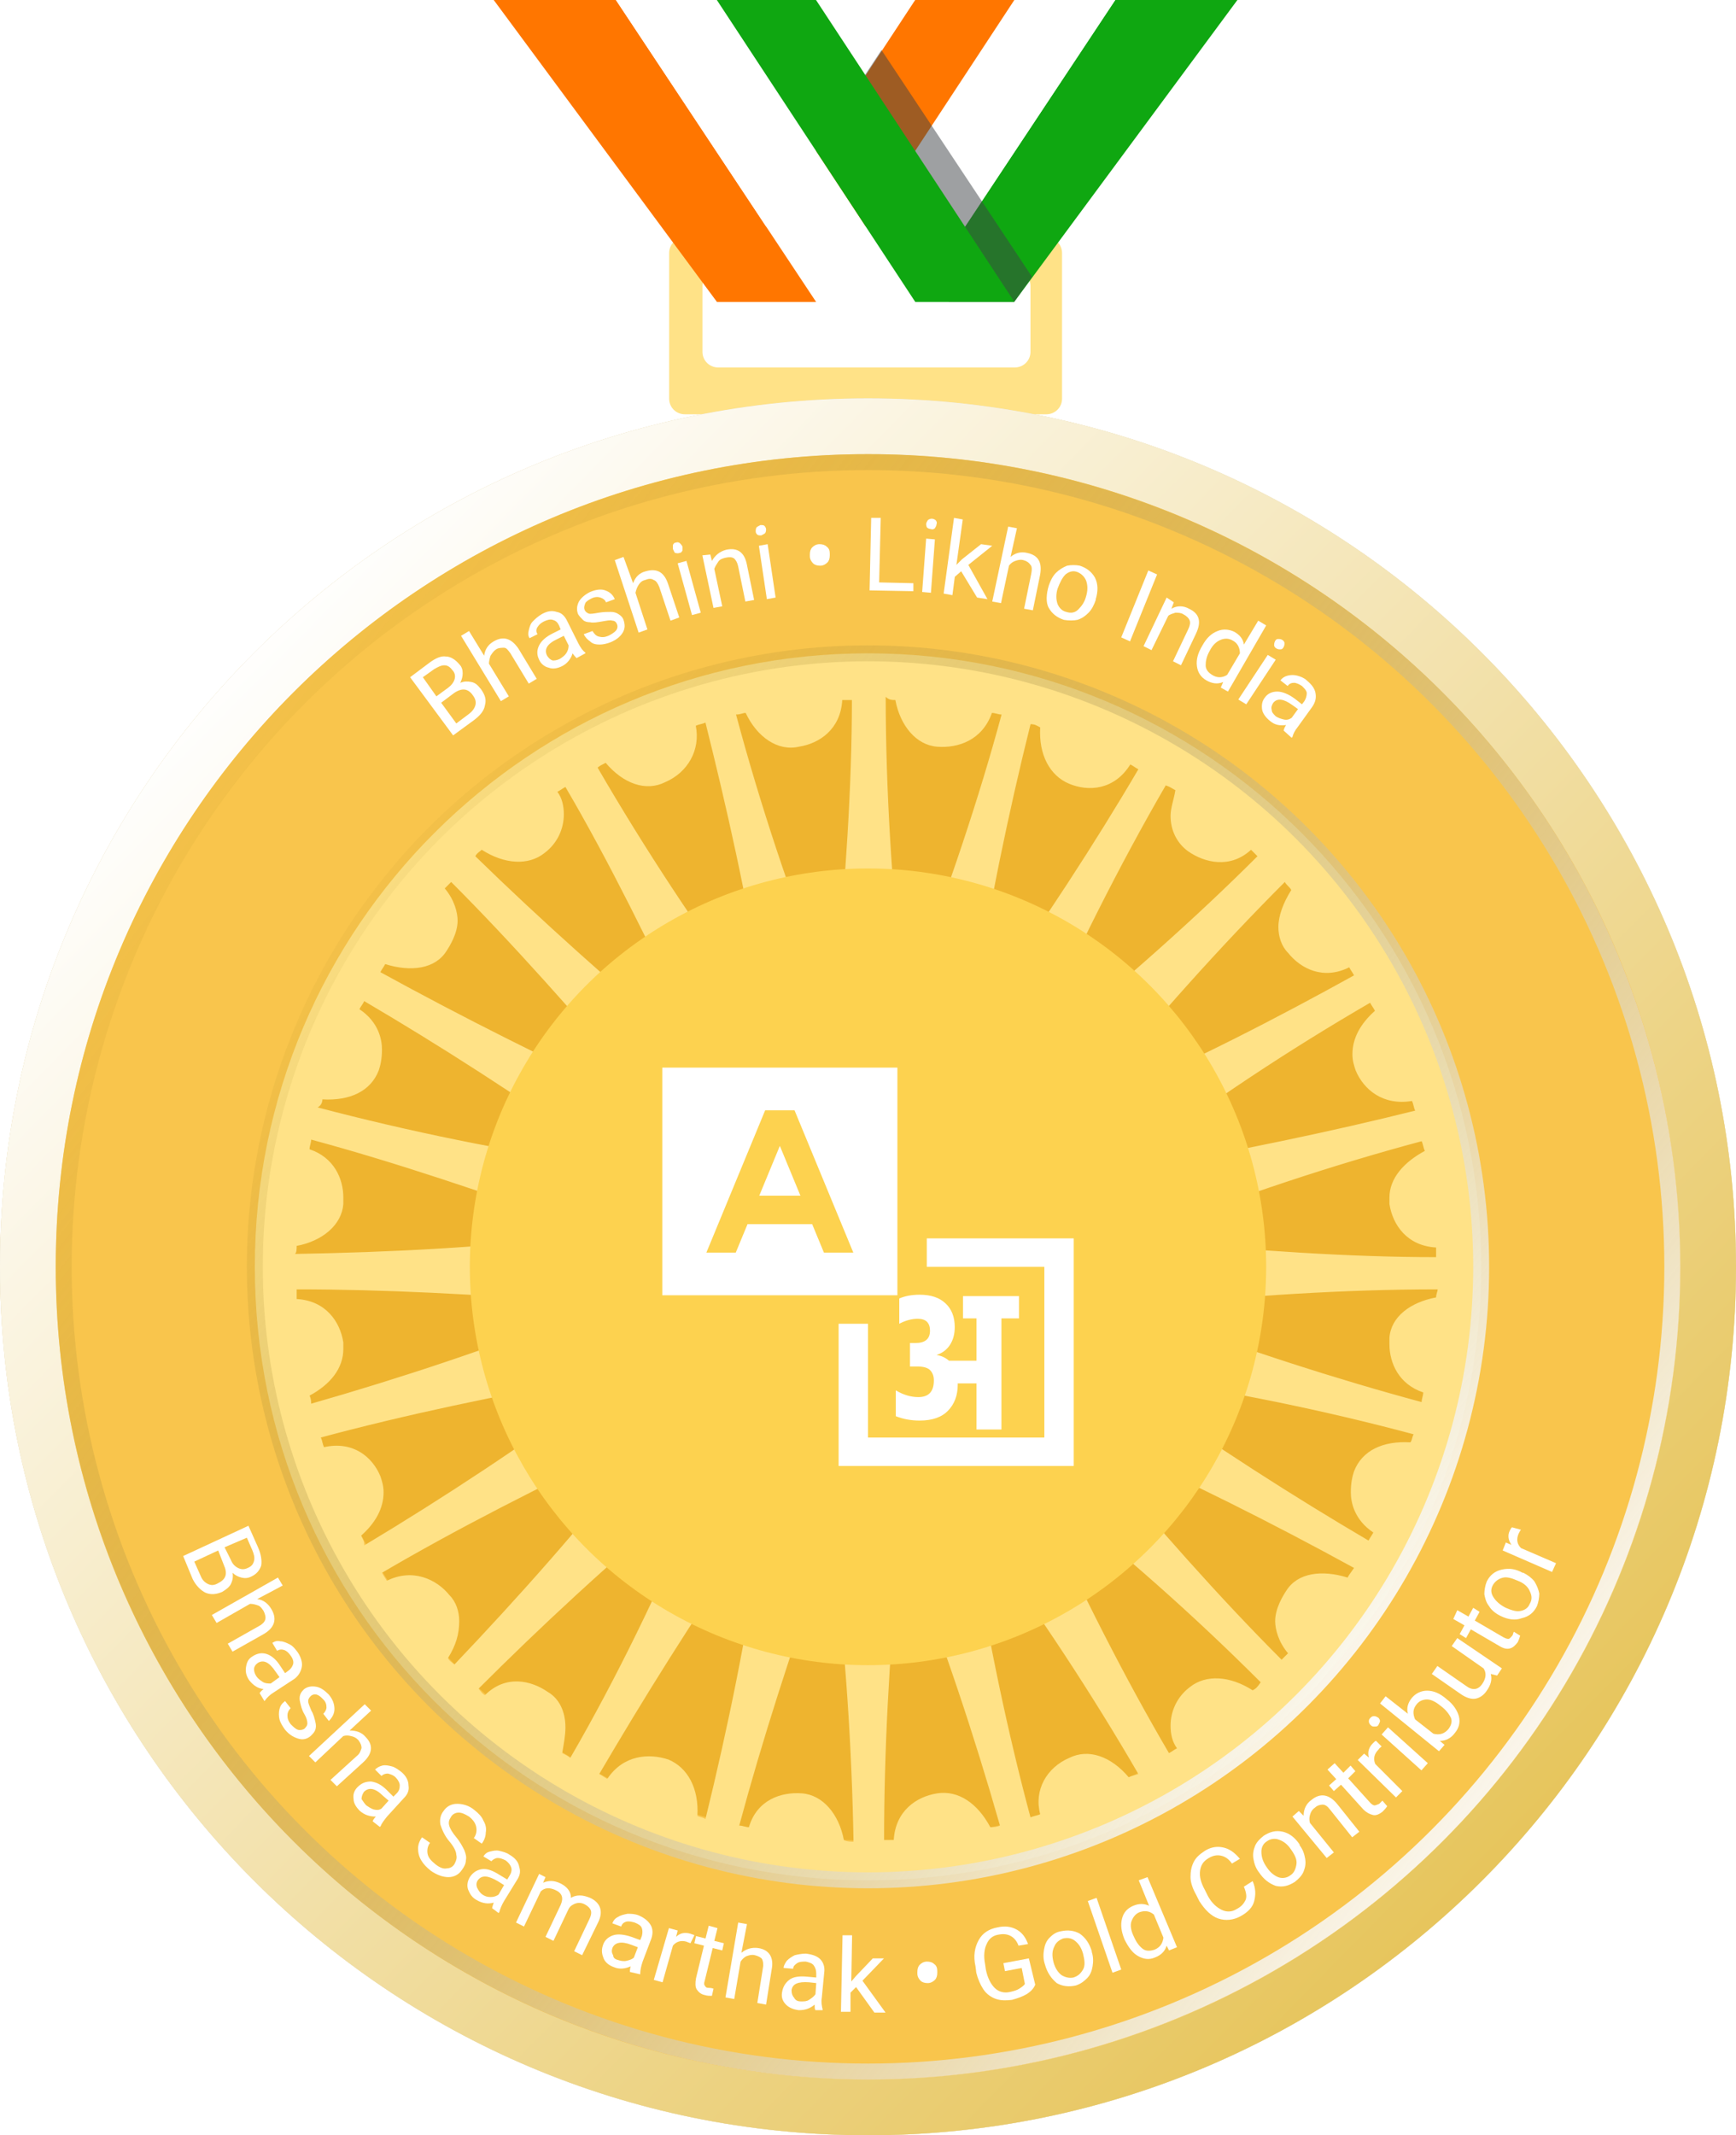 <svg width="218" height="268" viewBox="0 0 218 268" fill="none" xmlns="http://www.w3.org/2000/svg">
<path d="M86.01 29.798C84.908 29.798 84.027 30.669 84.027 31.757V50.041C84.027 51.13 84.908 52 86.01 52H131.385C132.487 52 133.368 51.13 133.368 50.041V31.757C133.368 30.669 132.487 29.798 131.385 29.798H86.01ZM129.403 44.164C129.403 45.253 128.522 46.123 127.42 46.123H90.195C89.094 46.123 88.213 45.253 88.213 44.164V35.893C88.213 34.805 89.094 33.934 90.195 33.934H127.42C128.522 33.934 129.403 34.805 129.403 35.893V44.164Z" fill="#FFE287"/>
<path d="M140.045 0L114.918 37.877H127.37L155.388 0H140.045Z" fill="#0FA711"/>
<path d="M127.377 0L102.473 37.877H114.925L140.052 0H127.377Z" fill="white"/>
<path d="M114.924 0L90.019 37.877H102.472L127.376 0H114.924Z" fill="#FF7600"/>
<path d="M90.018 37.877H102.47L77.343 0H62L90.018 37.877Z" fill="#FF7600"/>
<path d="M102.471 37.877H114.923L90.018 0H77.344L102.471 37.877Z" fill="white"/>
<path opacity="0.5" d="M110.695 6.28L104.469 15.693L119.145 37.882H127.372L129.596 34.744L110.695 6.28Z" fill="#3E4347"/>
<path d="M114.924 37.877H127.376L102.472 0H90.019L114.924 37.877Z" fill="#0FA711"/>
<g filter="url(#filter0_ii)">
<path d="M218 159C218 219.199 169.199 268 109 268C48.801 268 0 219.199 0 159C0 98.801 48.801 50 109 50C169.199 50 218 98.801 218 159Z" fill="#FDD24F" fill-opacity="0.8"/>
</g>
<path d="M214.5 159C214.5 217.266 167.266 264.5 109 264.5C50.734 264.5 3.5 217.266 3.5 159C3.5 100.734 50.734 53.5 109 53.5C167.266 53.5 214.5 100.734 214.5 159Z" stroke="#DFDFDF" stroke-width="7"/>
<path d="M214.5 159C214.5 217.266 167.266 264.5 109 264.5C50.734 264.5 3.5 217.266 3.5 159C3.5 100.734 50.734 53.5 109 53.5C167.266 53.5 214.5 100.734 214.5 159Z" stroke="url(#paint0_linear)" stroke-width="7"/>
<path d="M196 159C196 207.049 157.049 246 109 246C60.951 246 22 207.049 22 159C22 110.951 60.951 72 109 72C157.049 72 196 110.951 196 159Z" fill="#EEB42F"/>
<path fill-rule="evenodd" clip-rule="evenodd" d="M109 87C69.236 87 37 119.235 37 159C37 198.764 69.236 231 109 231C148.764 231 181 198.764 181 159C181 119.235 148.764 87 109 87ZM7 159C7 102.667 52.667 57 109 57C165.333 57 211 102.667 211 159C211 215.333 165.333 261 109 261C52.667 261 7 215.333 7 159Z" fill="#F9C54C"/>
<path d="M109 82C66.559 82 32 116.357 32 159C32 201.643 66.357 236 109 236C151.643 236 186 201.643 186 159C186 116.357 151.441 82 109 82ZM93.64 89.478C93.843 89.478 93.843 89.478 93.64 89.478C95.055 92.509 97.682 94.328 100.31 93.722C102.937 93.318 105.564 91.499 105.766 87.861C106.171 87.861 106.575 87.861 106.979 87.861C106.979 98.774 106.171 110.496 104.958 123.228C104.756 124.441 104.756 125.654 104.756 126.866C104.352 125.856 103.948 124.643 103.543 123.228C99.299 112.517 95.459 100.997 92.428 89.68C93.034 89.68 93.236 89.478 93.64 89.478ZM76.058 95.743C78.281 98.37 81.11 99.381 83.535 98.168C86.365 96.955 87.982 94.126 87.375 91.094C87.779 90.892 88.184 90.892 88.588 90.69C91.215 101.199 93.843 112.719 95.864 125.451C96.066 126.866 96.268 127.877 96.672 129.089C96.066 128.079 95.459 127.068 94.449 125.856C87.577 116.559 80.908 106.454 75.047 96.349C75.249 96.147 75.653 95.945 76.058 95.743ZM60.496 106.656C63.325 108.475 66.357 108.677 68.378 107.06C69.995 105.848 70.803 104.029 70.803 102.21C70.803 101.199 70.601 100.189 69.995 99.381C70.399 99.178 70.601 98.976 71.005 98.774C76.462 108.071 81.716 118.782 87.173 130.302C87.779 131.514 88.386 132.525 88.79 133.535C87.982 132.727 86.971 131.919 85.961 131.11C77.068 123.633 67.974 115.549 59.688 107.465C59.89 107.06 60.294 106.858 60.496 106.656ZM48.37 121.005C48.572 121.005 48.572 121.005 48.37 121.005C51.604 122.016 54.635 121.612 56.05 119.388C56.454 118.782 57.465 117.165 57.465 115.549C57.465 114.538 57.06 112.921 55.848 111.507C56.05 111.304 56.454 110.9 56.656 110.698C64.336 118.378 72.218 127.27 80.504 136.971C81.312 137.982 82.121 138.79 82.929 139.598C81.919 138.992 80.706 138.588 79.493 137.982C68.984 133.131 58.071 127.675 47.764 122.016C47.966 121.612 48.168 121.409 48.37 121.005ZM40.488 137.982C40.488 137.982 40.488 137.78 40.488 137.982C43.924 138.184 46.551 136.971 47.562 134.344C47.764 133.738 47.966 132.929 47.966 131.717C47.966 130.504 47.562 128.281 45.136 126.664C45.339 126.26 45.541 126.058 45.743 125.654C55.039 131.11 65.144 137.577 75.451 144.853C76.462 145.661 77.674 146.268 78.483 146.874C77.472 146.672 76.058 146.47 74.643 146.066C63.325 144.449 51.402 142.024 39.882 138.992C40.286 138.79 40.488 138.386 40.488 137.982ZM37.255 156.373C37.255 156.373 37.255 156.171 37.255 156.373C40.488 155.766 42.913 153.745 43.115 151.118C43.115 150.916 43.115 150.714 43.115 150.31C43.115 147.885 41.903 145.257 38.871 144.247C38.871 143.843 39.074 143.438 39.074 143.034C49.583 145.864 60.9 149.703 72.824 153.948C74.037 154.352 75.249 154.756 76.26 154.958C75.047 154.958 73.835 155.16 72.42 155.16C61.102 156.575 48.774 157.181 37.053 157.383C37.255 157.181 37.255 156.777 37.255 156.373ZM38.871 175.168C38.871 174.966 38.871 174.966 38.871 175.168C41.499 173.753 43.115 171.732 43.115 169.307C43.115 169.105 43.115 168.701 43.115 168.499C42.711 165.871 40.892 163.244 37.255 163.042C37.255 162.638 37.255 162.234 37.255 161.829C48.168 161.829 59.89 162.436 72.622 163.446C74.037 163.648 75.249 163.648 76.26 163.648C75.249 164.053 74.037 164.457 72.622 164.861C61.911 169.105 50.391 172.945 39.074 176.178C39.074 175.976 39.074 175.572 38.871 175.168ZM45.339 192.751C45.339 192.751 45.339 192.549 45.339 192.751C47.157 191.134 48.168 189.315 48.168 187.294C48.168 186.486 47.966 185.879 47.764 185.273C46.753 182.848 44.328 180.827 40.69 181.635C40.488 181.231 40.488 180.827 40.286 180.423C50.795 177.593 62.315 175.168 74.845 172.945C76.26 172.743 77.27 172.339 78.483 172.136C77.472 172.743 76.462 173.349 75.249 174.36C65.953 181.231 55.848 187.9 45.743 193.963C45.743 193.357 45.541 193.155 45.339 192.751ZM56.252 208.11C57.263 206.493 57.667 205.079 57.667 203.462C57.667 202.249 57.263 201.037 56.454 200.228C54.837 198.207 51.806 196.793 48.572 198.409C48.37 198.005 48.168 197.803 47.966 197.399C57.263 191.942 67.974 186.486 79.493 181.029C80.706 180.423 81.716 179.816 82.727 179.412C81.919 180.22 81.11 181.231 80.302 182.241C73.228 191.336 65.144 200.43 57.06 208.919C56.858 208.717 56.454 208.514 56.252 208.11ZM70.601 220.034C70.803 218.822 71.005 217.811 71.005 216.801C71.005 214.78 70.197 213.163 68.782 212.354C66.761 210.94 63.528 210.131 60.9 212.759C60.496 212.556 60.294 212.152 60.092 211.95C67.772 204.27 76.462 196.186 86.163 188.102C87.173 187.294 87.982 186.486 88.79 185.677C88.184 186.688 87.779 187.9 87.173 189.113C82.727 199.622 77.472 210.535 71.612 220.64C71.409 220.438 71.005 220.236 70.601 220.034ZM87.577 227.916C87.779 224.48 86.365 221.853 83.94 220.843C81.514 220.034 78.281 220.236 76.26 223.268C75.856 223.066 75.653 222.864 75.249 222.661C80.706 213.365 86.971 203.26 94.247 192.751C95.055 191.538 95.661 190.528 96.268 189.719C96.066 190.73 95.864 192.144 95.459 193.559C93.843 204.877 91.417 216.801 88.588 228.32C88.386 228.118 87.982 228.118 87.577 227.916ZM105.969 230.948C105.362 227.714 103.341 225.289 100.714 225.087C98.087 224.885 95.055 225.895 94.045 229.331C93.64 229.331 93.236 229.129 92.832 229.129C95.661 218.619 99.299 207.302 103.543 195.378C103.948 194.165 104.352 192.953 104.554 191.942C104.554 193.155 104.756 194.367 104.756 195.782C106.171 207.1 106.979 219.428 107.181 231.15C106.777 231.15 106.373 231.15 105.969 230.948ZM178.927 144.449C176.299 145.864 174.48 147.885 174.48 150.31C174.48 150.512 174.48 150.916 174.48 151.118C174.885 153.745 176.703 156.373 180.341 156.575C180.341 156.979 180.341 157.383 180.341 157.787C169.63 157.787 157.706 156.979 144.974 155.766C143.559 155.564 142.346 155.564 141.336 155.564C142.346 155.16 143.559 154.756 144.974 154.352C155.685 150.108 167.205 146.268 178.522 143.236C178.724 143.64 178.724 144.045 178.927 144.449ZM172.661 126.866C172.661 126.866 172.661 127.068 172.661 126.866C170.843 128.483 169.832 130.302 169.832 132.323C169.832 133.131 170.034 133.738 170.236 134.344C171.247 136.769 173.672 138.79 177.31 138.184C177.512 138.588 177.512 138.992 177.714 139.396C167.205 142.024 155.483 144.449 142.953 146.672C141.538 146.874 140.528 147.076 139.315 147.48C140.325 146.874 141.336 146.268 142.549 145.459C151.845 138.386 161.95 131.717 172.055 125.856C172.257 126.26 172.459 126.462 172.661 126.866ZM162.152 111.709C161.142 113.325 160.535 114.942 160.535 116.357C160.535 117.57 160.94 118.782 161.748 119.591C163.365 121.612 166.194 123.026 169.428 121.409C169.63 121.814 169.832 122.016 170.034 122.42C160.535 127.675 150.026 133.131 138.304 138.184C137.092 138.79 136.081 139.194 135.071 139.801C135.879 138.992 136.688 137.982 137.698 136.971C144.974 128.079 153.058 118.984 161.344 110.698C161.546 111.102 161.95 111.304 162.152 111.709ZM147.601 99.178C147.601 99.178 147.803 99.381 147.601 99.178C147.399 100.391 146.995 101.402 146.995 102.412C146.995 104.231 147.803 105.848 149.218 106.858C151.239 108.273 154.472 109.081 157.1 106.656C157.302 106.858 157.706 107.262 157.908 107.465C150.228 115.144 141.336 123.026 131.433 131.11C130.423 131.919 129.412 132.727 128.806 133.535C129.412 132.525 129.816 131.514 130.423 130.1C135.071 119.591 140.528 108.677 146.388 98.572C146.995 98.774 147.197 98.976 147.601 99.178ZM130.625 91.297C130.827 91.297 130.827 91.297 130.625 91.297C130.423 94.732 131.837 97.36 134.262 98.37C136.688 99.381 139.921 99.178 141.942 95.945C142.346 96.147 142.549 96.349 142.953 96.551C137.496 105.848 131.029 115.751 123.551 126.26C122.743 127.27 122.136 128.281 121.53 129.291C121.732 128.281 122.136 126.866 122.339 125.451C124.157 114.134 126.583 102.21 129.412 90.892C130.018 90.892 130.22 91.094 130.625 91.297ZM112.436 87.861C112.436 87.861 112.638 87.861 112.436 87.861C113.042 91.094 115.063 93.52 117.69 93.722C120.318 93.924 123.349 92.913 124.562 89.478C124.966 89.478 125.37 89.68 125.774 89.68C122.945 100.189 119.105 111.507 114.659 123.228C114.255 124.441 113.85 125.654 113.446 126.664C113.446 125.451 113.244 124.239 113.244 122.824C112.032 111.507 111.223 99.178 111.223 87.457C111.627 87.861 112.032 87.861 112.436 87.861ZM124.36 229.331C122.743 226.299 120.318 224.682 117.69 225.087C115.063 225.491 112.436 227.31 112.234 230.948C111.829 230.948 111.425 230.948 111.021 230.948C111.021 220.034 111.627 208.312 112.84 195.58C113.042 194.367 113.042 193.357 113.042 192.346C113.042 192.144 113.042 192.144 113.042 191.942C113.446 192.953 113.85 194.165 114.255 195.58C118.499 206.291 122.339 217.811 125.572 229.129C125.168 229.331 124.764 229.331 124.36 229.331ZM141.74 223.066C141.74 223.066 141.538 223.066 141.74 223.066C139.517 220.438 136.688 219.428 134.262 220.64C131.433 221.853 129.816 224.682 130.625 227.714C130.22 227.916 129.816 227.916 129.412 228.118C126.583 217.609 124.157 206.089 122.136 193.559C121.934 192.144 121.732 191.134 121.328 189.921C121.934 190.932 122.541 191.942 123.551 193.155C130.423 202.451 137.092 212.556 142.953 222.661C142.346 222.864 142.144 222.864 141.74 223.066ZM157.302 212.152C157.302 212.354 157.302 212.354 157.302 212.152C154.472 210.333 151.441 210.131 149.42 211.748C147.803 212.961 146.995 214.78 146.995 216.598C146.995 217.609 147.197 218.619 147.803 219.428C147.399 219.63 147.197 219.832 146.793 220.034C141.336 210.738 135.879 200.026 130.625 188.507C130.018 187.294 129.412 186.283 129.008 185.273C129.816 186.081 130.827 186.89 131.837 187.698C140.932 194.772 150.026 202.856 158.312 211.142C157.908 211.748 157.706 211.95 157.302 212.152ZM169.226 198.005C169.226 198.005 169.226 198.207 169.226 198.005C165.992 196.995 162.961 197.399 161.546 199.622C161.142 200.228 160.131 201.845 160.131 203.462C160.131 204.472 160.535 206.089 161.748 207.504C161.546 207.706 161.142 208.11 160.94 208.312C153.26 200.633 145.378 191.74 137.294 182.039C136.486 181.029 135.677 180.018 134.869 179.412C135.879 180.018 137.092 180.423 138.304 181.029C148.814 185.677 159.727 191.134 170.034 196.793C169.63 197.399 169.428 197.601 169.226 198.005ZM177.108 181.029C177.108 181.231 177.108 181.231 177.108 181.029C173.672 180.827 171.045 182.039 170.034 184.667C169.832 185.273 169.63 186.081 169.63 187.294C169.63 188.507 170.034 190.73 172.459 192.346C172.257 192.751 172.055 192.953 171.853 193.357C162.556 187.9 152.451 181.433 142.144 174.157C141.134 173.349 139.921 172.743 139.113 172.136C140.123 172.339 141.538 172.743 142.953 172.945C154.27 174.562 166.194 176.987 177.512 180.018C177.31 180.423 177.31 180.827 177.108 181.029ZM180.341 162.84C177.108 163.446 174.682 165.265 174.48 167.892C174.48 168.094 174.48 168.297 174.48 168.701C174.48 171.126 175.693 173.753 178.724 174.764C178.724 175.168 178.522 175.572 178.522 175.976C168.013 173.147 156.696 169.509 144.772 165.063C143.559 164.659 142.346 164.255 141.336 164.052C142.549 164.052 143.761 163.85 145.176 163.85C156.493 162.638 168.822 161.829 180.543 161.829C180.543 162.032 180.341 162.436 180.341 162.84Z" fill="#FFE287"/>
<circle cx="109" cy="159" r="77" stroke="url(#paint1_linear)" stroke-width="2"/>
<circle cx="109" cy="159" r="101" stroke="url(#paint2_linear)" stroke-width="2"/>
<g filter="url(#filter1_i)">
<circle cx="109" cy="159" r="50" fill="#FDD24F"/>
</g>
<g filter="url(#filter2_d)">
<path fill-rule="evenodd" clip-rule="evenodd" d="M83.168 135.786V134H112.692V162.571H83.168V135.786ZM99.775 139.357H96.085L88.704 157.214H92.394L93.872 153.643H101.988L103.466 157.214H107.156L99.775 139.357ZM95.346 150.071L97.93 143.821L100.514 150.071H95.346ZM131.144 159H116.382V155.429H134.835V184H105.311V166.143H109.001V180.429H131.144V159ZM127.96 165.47V162.676H120.929V165.47H122.626V170.785H119.165C118.739 170.402 118.218 170.161 117.601 170.061C118.335 169.829 118.901 169.404 119.298 168.789C119.694 168.173 119.893 167.433 119.893 166.568C119.893 165.304 119.511 164.314 118.747 163.599C117.983 162.867 116.895 162.501 115.485 162.501C114.5 162.501 113.648 162.659 112.928 162.975V166.144C113.721 165.728 114.493 165.52 115.242 165.52C116.271 165.52 116.785 166.019 116.785 167.017C116.785 168.049 116.175 168.564 114.956 168.564H114.272V171.509H115.176C115.97 171.509 116.513 171.667 116.807 171.983C117.116 172.299 117.27 172.723 117.27 173.255C117.27 174.653 116.623 175.351 115.33 175.351C114.375 175.351 113.427 175.068 112.487 174.503V177.747C113.413 178.113 114.412 178.296 115.485 178.296C117.072 178.296 118.262 177.88 119.055 177.048C119.863 176.216 120.267 175.135 120.267 173.804V173.63H122.626V179.418H125.756V165.47H127.96Z" fill="white"/>
</g>
<path d="M56.9 92.3L51.5 85L53.9 83.2C54.7 82.6 55.4 82.3 56 82.4C56.6 82.4 57.2 82.8 57.7 83.4C58 83.7 58.1 84.1 58.1 84.5C58.1 84.9 58 85.3 57.8 85.7C58.3 85.5 58.7 85.5 59.2 85.6C59.7 85.7 60 86 60.4 86.5C60.9 87.2 61.1 87.8 60.9 88.5C60.8 89.2 60.3 89.8 59.5 90.4L56.9 92.3ZM54.8 87.4L56.3 86.3C56.7 86 57 85.6 57.1 85.2C57.2 84.8 57.1 84.4 56.8 84.1C56.5 83.7 56.2 83.5 55.8 83.5C55.4 83.5 55 83.7 54.5 84L53.1 85L54.8 87.4ZM55.4 88.2L57.3 90.8L58.9 89.6C59.3 89.3 59.6 88.9 59.7 88.5C59.8 88.1 59.7 87.7 59.4 87.3C58.8 86.4 58 86.3 57 87L55.4 88.2Z" fill="white"/>
<path d="M60.798 82.3C60.898 81.5 61.298 80.9 61.998 80.5C63.198 79.8 64.198 80.1 65.098 81.4L67.398 85.2L66.398 85.8L64.098 82C63.798 81.6 63.598 81.3 63.298 81.3C62.998 81.3 62.598 81.3 62.298 81.5C61.998 81.7 61.798 82 61.598 82.3C61.498 82.6 61.398 83 61.398 83.3L63.898 87.4L62.898 88L57.898 79.8L58.898 79.2L60.798 82.3Z" fill="white"/>
<path d="M72.402 82.6C72.302 82.5 72.102 82.3 71.902 82C71.702 82.7 71.202 83.3 70.602 83.6C70.002 83.9 69.402 84 68.902 83.8C68.402 83.7 67.902 83.3 67.702 82.8C67.402 82.2 67.402 81.6 67.702 81C68.002 80.4 68.602 79.9 69.402 79.5L70.402 79L70.202 78.5C70.002 78.1 69.802 77.9 69.402 77.8C69.102 77.7 68.702 77.8 68.302 78C67.902 78.2 67.702 78.4 67.502 78.7C67.302 79 67.302 79.3 67.502 79.6L66.502 80.1C66.302 79.8 66.302 79.5 66.402 79.1C66.502 78.7 66.602 78.3 66.902 78C67.202 77.7 67.502 77.4 68.002 77.1C68.702 76.7 69.302 76.6 69.902 76.8C70.502 76.9 70.902 77.3 71.202 77.9L72.602 80.7C72.902 81.3 73.202 81.7 73.502 81.9V82L72.402 82.6ZM70.302 82.7C70.602 82.5 70.902 82.3 71.102 82C71.302 81.7 71.402 81.4 71.402 81L70.802 79.8L70.002 80.2C68.702 80.8 68.302 81.5 68.702 82.3C68.902 82.6 69.102 82.8 69.402 82.9C69.602 82.9 69.902 82.9 70.302 82.7Z" fill="white"/>
<path d="M77.5 78.4C77.4 78.1 77.2 77.9 76.9 77.9C76.6 77.8 76.2 77.9 75.6 78C75 78.1 74.5 78.2 74.1 78.1C73.7 78.1 73.4 78 73.2 77.8C73 77.6 72.8 77.4 72.6 77.1C72.4 76.6 72.4 76.1 72.7 75.5C73 75 73.5 74.6 74.1 74.3C74.8 74 75.5 73.9 76 74.1C76.6 74.3 77 74.7 77.2 75.2L76.1 75.6C76 75.3 75.7 75.1 75.4 75C75.1 74.9 74.7 74.9 74.3 75.1C73.9 75.3 73.6 75.5 73.5 75.7C73.4 76 73.3 76.2 73.4 76.5C73.5 76.8 73.7 76.9 73.9 77C74.1 77.1 74.6 77 75.2 76.9C75.8 76.8 76.3 76.8 76.7 76.8C77.1 76.8 77.4 76.9 77.7 77.1C78 77.3 78.2 77.5 78.3 77.8C78.5 78.4 78.5 78.9 78.2 79.4C77.9 79.9 77.4 80.3 76.7 80.6C76.2 80.8 75.7 80.9 75.3 80.9C74.8 80.9 74.4 80.8 74.1 80.5C73.8 80.3 73.5 80 73.3 79.6L74.4 79.2C74.6 79.5 74.8 79.8 75.2 79.9C75.6 80 75.9 80 76.4 79.8C76.8 79.6 77.1 79.4 77.3 79.2C77.5 79 77.6 78.7 77.5 78.4Z" fill="white"/>
<path d="M79.499 73.2C79.799 72.4 80.299 71.9 81.099 71.7C82.499 71.3 83.399 71.8 83.899 73.3L85.299 77.5L84.199 77.9L82.799 73.7C82.599 73.2 82.399 72.9 82.099 72.8C81.799 72.6 81.499 72.6 80.999 72.8C80.599 72.9 80.399 73.1 80.199 73.4C79.999 73.7 79.899 74 79.799 74.4L81.299 79L80.199 79.4L77.199 70.3L78.299 69.9L79.499 73.2Z" fill="white"/>
<path d="M84.5 68.9C84.5 68.7 84.5 68.6 84.5 68.4C84.6 68.2 84.7 68.1 84.9 68.1C85.1 68 85.3 68.1 85.4 68.2C85.5 68.3 85.6 68.4 85.7 68.6C85.7 68.8 85.7 68.9 85.7 69.1C85.6 69.3 85.5 69.4 85.3 69.4C85.1 69.5 84.9 69.4 84.8 69.4C84.7 69.4 84.6 69.1 84.5 68.9ZM88 76.9L86.9 77.2L85.1 70.7L86.2 70.4L88 76.9Z" fill="white"/>
<path d="M89.199 69.6L89.399 70.4C89.799 69.7 90.399 69.2 91.199 69C92.599 68.7 93.499 69.3 93.799 70.9L94.699 75.3L93.599 75.5L92.699 71.1C92.599 70.6 92.399 70.3 92.199 70.1C91.899 69.9 91.599 69.9 91.099 70C90.699 70.1 90.399 70.2 90.199 70.5C89.999 70.8 89.799 71.1 89.699 71.4L90.699 76.1L89.599 76.3L88.199 69.7L89.199 69.6Z" fill="white"/>
<path d="M94.898 66.7C94.898 66.5 94.898 66.4 94.998 66.2C95.098 66.1 95.298 66 95.498 65.9C95.698 65.9 95.898 65.9 95.998 66C96.098 66.1 96.198 66.3 96.198 66.4C96.198 66.6 96.198 66.7 96.098 66.9C95.998 67 95.798 67.1 95.598 67.2C95.398 67.2 95.198 67.2 95.098 67.1C94.998 67 94.898 66.9 94.898 66.7ZM97.398 75L96.299 75.2L95.299 68.5L96.398 68.3L97.398 75Z" fill="white"/>
<path d="M101.699 69.6C101.699 69.2 101.799 68.9 101.999 68.7C102.199 68.5 102.499 68.3 102.899 68.3C103.299 68.3 103.599 68.4 103.799 68.6C104.099 68.8 104.199 69.1 104.199 69.5V69.7C104.199 70.1 104.099 70.4 103.899 70.6C103.699 70.8 103.399 71 102.999 71C102.599 71 102.299 70.9 102.099 70.7C101.899 70.5 101.699 70.2 101.699 69.8V69.6Z" fill="white"/>
<path d="M110.399 73.1L114.699 73.2V74.2L109.199 74.1L109.399 65H110.599L110.399 73.1Z" fill="white"/>
<path d="M116.901 74.4L115.801 74.3L116.301 67.6L117.401 67.7L116.901 74.4ZM116.301 65.8C116.301 65.6 116.401 65.5 116.501 65.3C116.601 65.2 116.801 65.1 117.001 65.1C117.201 65.1 117.401 65.2 117.501 65.3C117.601 65.4 117.701 65.6 117.601 65.8C117.601 66 117.501 66.1 117.401 66.3C117.301 66.4 117.101 66.5 116.901 66.4C116.701 66.4 116.501 66.3 116.401 66.2C116.401 66.2 116.301 66 116.301 65.8Z" fill="white"/>
<path d="M120.7 71.7L119.9 72.4L119.6 74.7L118.5 74.5L119.8 65L120.9 65.2L120.1 70.9L120.8 70.2L123.2 68.3L124.6 68.5L121.6 70.9L124 75.2L122.7 75L120.7 71.7Z" fill="white"/>
<path d="M126.902 69.9C127.502 69.4 128.202 69.2 129.002 69.4C130.402 69.7 130.902 70.6 130.602 72.2L129.702 76.6L128.602 76.4L129.502 72C129.602 71.5 129.602 71.1 129.402 70.9C129.202 70.6 128.902 70.4 128.502 70.3C128.102 70.2 127.802 70.3 127.502 70.4C127.202 70.5 126.902 70.7 126.702 71L125.702 75.7L124.602 75.5L126.602 66.1L127.702 66.3L126.902 69.9Z" fill="white"/>
<path d="M131.701 73.5C131.901 72.9 132.201 72.3 132.601 71.9C133.001 71.5 133.501 71.2 134.001 71C134.501 70.9 135.101 70.9 135.601 71C136.501 71.3 137.101 71.8 137.501 72.5C137.901 73.3 137.901 74.2 137.601 75.2V75.3C137.401 75.9 137.101 76.5 136.701 76.9C136.301 77.3 135.901 77.6 135.301 77.8C134.801 77.9 134.201 77.9 133.601 77.8C132.701 77.5 132.101 77 131.701 76.3C131.301 75.6 131.401 74.5 131.701 73.5ZM132.801 73.9C132.601 74.6 132.601 75.2 132.801 75.8C133.001 76.3 133.401 76.7 133.901 76.8C134.501 77 135.001 76.9 135.401 76.5C135.801 76.1 136.201 75.6 136.401 74.8C136.601 74.1 136.601 73.5 136.401 72.9C136.201 72.4 135.801 72 135.301 71.8C134.801 71.6 134.301 71.7 133.801 72.1C133.401 72.5 133.101 73.1 132.801 73.9Z" fill="white"/>
<path d="M141.901 80.5L140.801 80L144.201 71.6L145.301 72.1L141.901 80.5Z" fill="white"/>
<path d="M147.402 75.6L147.102 76.4C147.802 76 148.602 76 149.302 76.4C150.602 77 150.902 78 150.202 79.5L148.302 83.5L147.302 83L149.202 79C149.402 78.6 149.502 78.2 149.402 77.9C149.302 77.6 149.002 77.3 148.602 77.1C148.302 76.9 147.902 76.9 147.602 76.9C147.302 77 146.902 77.1 146.702 77.3L144.602 81.6L143.602 81.1L146.502 75L147.402 75.6Z" fill="white"/>
<path d="M151.002 81C151.502 80.1 152.102 79.5 152.902 79.2C153.602 78.9 154.402 79 155.002 79.3C155.702 79.7 156.102 80.2 156.202 80.9L158.002 77.9L159.002 78.5L154.202 86.8L153.302 86.3L153.602 85.6C152.902 85.9 152.202 85.8 151.502 85.4C150.802 85 150.402 84.4 150.302 83.6C150.202 82.8 150.402 82 151.002 81ZM151.902 81.7C151.502 82.4 151.402 83 151.402 83.5C151.402 84 151.702 84.4 152.202 84.7C152.802 85.1 153.502 85.1 154.102 84.7L155.702 82C155.702 81.3 155.402 80.7 154.802 80.4C154.302 80.1 153.802 80.1 153.302 80.3C152.802 80.5 152.302 80.9 151.902 81.7Z" fill="white"/>
<path d="M156.5 88.4L155.5 87.8L159.2 82.2L160.2 82.8L156.5 88.4ZM160.1 80.5C160.2 80.3 160.3 80.2 160.5 80.2C160.7 80.2 160.8 80.2 161 80.3C161.2 80.4 161.3 80.6 161.3 80.7C161.3 80.9 161.3 81 161.2 81.2C161.1 81.4 161 81.5 160.8 81.5C160.6 81.5 160.5 81.5 160.3 81.4C160.1 81.3 160 81.1 160 81C160 80.9 160 80.7 160.1 80.5Z" fill="white"/>
<path d="M161.198 91.7C161.198 91.6 161.298 91.3 161.498 91C160.698 91.1 160.098 91 159.498 90.5C158.998 90.1 158.598 89.6 158.498 89.1C158.398 88.5 158.498 88 158.798 87.6C159.198 87 159.798 86.8 160.398 86.8C160.998 86.8 161.798 87.1 162.598 87.7L163.498 88.4L163.798 88C163.998 87.7 164.098 87.3 164.098 87C164.098 86.7 163.798 86.4 163.498 86.1C163.198 85.9 162.798 85.7 162.498 85.7C162.198 85.7 161.898 85.8 161.698 86.1L160.798 85.4C160.998 85.1 161.298 84.9 161.698 84.8C162.098 84.7 162.498 84.7 162.898 84.8C163.298 84.9 163.798 85.1 164.098 85.4C164.698 85.9 165.098 86.4 165.198 87C165.298 87.6 165.198 88.1 164.798 88.7L162.998 91.2C162.598 91.7 162.398 92.1 162.298 92.5L162.198 92.6L161.198 91.7ZM160.198 89.9C160.498 90.1 160.798 90.2 161.198 90.3C161.598 90.4 161.898 90.3 162.198 90.1L162.998 89L162.298 88.5C161.198 87.7 160.398 87.6 159.898 88.2C159.698 88.5 159.598 88.8 159.698 89.1C159.698 89.4 159.898 89.6 160.198 89.9Z" fill="white"/>
<path d="M23 195.3L31.2 191.5L32.4 194.2C32.8 195.1 32.9 195.9 32.8 196.5C32.6 197.1 32.2 197.6 31.5 197.9C31.1 198.1 30.7 198.1 30.3 198C29.9 197.9 29.5 197.7 29.2 197.4C29.3 197.9 29.2 198.4 29 198.8C28.8 199.2 28.4 199.5 27.9 199.8C27.2 200.1 26.5 200.2 25.8 199.9C25.2 199.6 24.6 199 24.2 198.2L23 195.3ZM27.4 194.6L24.4 196L25.2 197.8C25.4 198.3 25.7 198.6 26.1 198.8C26.5 199 26.9 199 27.4 198.7C28.4 198.2 28.6 197.5 28.1 196.4L27.4 194.6ZM28.2 194.2L29 195.8C29.2 196.3 29.5 196.6 29.9 196.8C30.3 197 30.7 197 31.1 196.8C31.6 196.6 31.8 196.3 31.9 195.9C32 195.5 31.9 195.1 31.7 194.6L31 193L28.2 194.2Z" fill="white"/>
<path d="M32.301 200.7C33.102 200.8 33.702 201.3 34.102 202C34.802 203.2 34.502 204.3 33.102 205.1L29.201 207.3L28.602 206.3L32.502 204.1C32.902 203.9 33.202 203.6 33.301 203.3C33.401 203 33.302 202.6 33.102 202.2C32.902 201.9 32.702 201.6 32.402 201.5C32.102 201.4 31.802 201.3 31.402 201.3L27.201 203.7L26.602 202.7L34.902 198L35.502 199L32.301 200.7Z" fill="white"/>
<path d="M32.599 212.5C32.699 212.4 32.799 212.2 33.099 212C32.299 211.9 31.799 211.5 31.299 210.9C30.899 210.3 30.799 209.8 30.899 209.2C30.999 208.6 31.199 208.2 31.699 207.9C32.299 207.5 32.899 207.4 33.499 207.6C34.099 207.8 34.699 208.3 35.199 209.1L35.799 210L36.199 209.7C36.499 209.5 36.699 209.2 36.799 208.9C36.899 208.6 36.799 208.2 36.499 207.8C36.299 207.5 35.999 207.2 35.699 207.1C35.399 207 35.099 207 34.799 207.2L34.199 206.2C34.499 206 34.799 205.9 35.199 206C35.599 206 35.999 206.2 36.399 206.4C36.799 206.6 37.099 207 37.399 207.4C37.799 208 37.999 208.7 37.899 209.2C37.799 209.8 37.499 210.3 36.999 210.7L34.399 212.4C33.899 212.7 33.499 213.1 33.299 213.4L33.199 213.5L32.599 212.5ZM32.199 210.4C32.399 210.7 32.699 210.9 32.999 211.1C33.299 211.3 33.699 211.3 33.999 211.3L35.099 210.5L34.599 209.8C33.799 208.6 33.099 208.3 32.399 208.7C32.099 208.9 31.899 209.2 31.899 209.5C31.899 209.8 31.999 210.1 32.199 210.4Z" fill="white"/>
<path d="M38.198 217C38.398 216.8 38.598 216.6 38.598 216.3C38.598 216 38.498 215.6 38.198 215.1C37.898 214.6 37.798 214.1 37.698 213.7C37.598 213.3 37.598 213 37.698 212.7C37.798 212.4 37.998 212.2 38.198 212C38.598 211.7 39.098 211.6 39.698 211.7C40.298 211.8 40.798 212.2 41.298 212.7C41.798 213.3 41.998 213.9 41.998 214.5C41.998 215.1 41.698 215.6 41.298 216L40.598 215.1C40.798 214.9 40.998 214.6 40.998 214.3C40.998 213.9 40.898 213.6 40.598 213.3C40.298 213 40.098 212.8 39.798 212.7C39.498 212.6 39.198 212.7 38.998 212.9C38.798 213.1 38.698 213.3 38.698 213.5C38.698 213.8 38.898 214.2 39.098 214.7C39.398 215.2 39.498 215.7 39.598 216.1C39.698 216.5 39.698 216.8 39.598 217.1C39.498 217.4 39.298 217.6 38.998 217.9C38.498 218.3 37.998 218.4 37.398 218.2C36.798 218 36.298 217.7 35.798 217.1C35.498 216.7 35.198 216.2 35.098 215.8C34.998 215.4 34.998 214.9 35.098 214.5C35.198 214.1 35.398 213.8 35.798 213.5L36.498 214.4C36.198 214.7 36.098 215 36.098 215.3C36.098 215.7 36.198 216 36.498 216.4C36.798 216.7 37.098 217 37.398 217.1C37.698 217.2 37.998 217.1 38.198 217Z" fill="white"/>
<path d="M43.901 217.2C44.701 217.2 45.401 217.4 45.901 218C46.901 219 46.801 220.1 45.601 221.2L42.301 224.2L41.501 223.4L44.801 220.4C45.201 220.1 45.301 219.7 45.401 219.4C45.401 219.1 45.301 218.8 45.001 218.4C44.701 218.1 44.501 218 44.101 217.9C43.701 217.8 43.401 217.8 43.101 217.9L39.601 221.2L38.801 220.4L45.801 213.9L46.601 214.7L43.901 217.2Z" fill="white"/>
<path d="M46.8 228.6C46.8 228.5 47.001 228.2 47.2 228C46.401 228 45.8 227.8 45.2 227.3C44.7 226.8 44.401 226.3 44.401 225.8C44.3 225.2 44.501 224.7 44.901 224.3C45.401 223.8 45.901 223.6 46.6 223.6C47.3 223.7 47.901 224 48.6 224.7L49.401 225.5L49.8 225.1C50.1 224.8 50.2 224.5 50.2 224.1C50.2 223.8 50.001 223.4 49.7 223.1C49.401 222.8 49.1 222.7 48.7 222.6C48.401 222.6 48.1 222.7 47.901 222.9L47.1 222.1C47.3 221.9 47.6 221.7 48.001 221.6C48.401 221.5 48.8 221.6 49.2 221.7C49.6 221.8 50.001 222.1 50.401 222.4C51.001 222.9 51.3 223.5 51.3 224.1C51.401 224.7 51.2 225.2 50.7 225.7L48.6 228C48.2 228.5 47.901 228.9 47.8 229.2L47.7 229.3L46.8 228.6ZM46.001 226.6C46.3 226.8 46.6 227 46.901 227.1C47.3 227.2 47.6 227.2 47.901 227L48.8 226L48.1 225.4C47.1 224.4 46.3 224.3 45.7 224.9C45.501 225.2 45.401 225.5 45.401 225.8C45.6 226.1 45.8 226.4 46.001 226.6Z" fill="white"/>
<path d="M56.5 231.2C55.8 230.4 55.5 229.6 55.3 229C55.2 228.4 55.3 227.8 55.7 227.3C56.1 226.7 56.7 226.4 57.4 226.4C58.1 226.4 58.9 226.6 59.6 227.2C60.1 227.6 60.5 228 60.7 228.5C61 229 61.1 229.5 61 230C61 230.5 60.8 231 60.5 231.4L59.5 230.7C59.8 230.3 59.9 229.8 59.8 229.3C59.7 228.8 59.4 228.4 58.9 228C58.4 227.7 58 227.5 57.6 227.5C57.2 227.5 56.8 227.7 56.6 228.1C56.4 228.4 56.3 228.7 56.4 229.1C56.5 229.5 56.8 230 57.3 230.6C57.8 231.2 58.1 231.8 58.3 232.2C58.5 232.7 58.6 233.1 58.5 233.5C58.5 233.9 58.3 234.3 58 234.7C57.6 235.3 57 235.6 56.3 235.6C55.6 235.6 54.8 235.3 54.1 234.8C53.6 234.4 53.2 234 52.9 233.5C52.6 233 52.5 232.5 52.5 232C52.5 231.5 52.7 231 53 230.6L54 231.3C53.7 231.7 53.6 232.2 53.7 232.7C53.8 233.2 54.2 233.6 54.7 234C55.2 234.4 55.7 234.6 56.1 234.5C56.5 234.5 56.9 234.3 57.1 233.9C57.3 233.5 57.4 233.2 57.3 232.8C57.3 232.4 57 231.8 56.5 231.2Z" fill="white"/>
<path d="M61.799 239.5C61.799 239.4 61.899 239.1 61.999 238.8C61.299 239 60.599 238.9 59.899 238.5C59.299 238.2 58.999 237.7 58.799 237.2C58.599 236.7 58.699 236.1 58.999 235.6C59.399 235 59.899 234.7 60.499 234.6C61.199 234.5 61.899 234.8 62.699 235.3L63.699 235.9L63.999 235.4C64.199 235.1 64.299 234.7 64.199 234.4C64.099 234.1 63.899 233.8 63.499 233.5C63.099 233.3 62.799 233.2 62.499 233.2C62.199 233.2 61.899 233.4 61.699 233.6L60.699 233C60.899 232.7 61.099 232.5 61.499 232.4C61.899 232.3 62.299 232.2 62.699 232.3C63.099 232.4 63.599 232.5 63.999 232.8C64.699 233.2 65.099 233.7 65.199 234.3C65.399 234.9 65.299 235.4 64.899 236L63.299 238.6C62.999 239.1 62.799 239.6 62.699 240L62.599 240.1L61.799 239.5ZM60.599 237.8C60.899 238 61.199 238.1 61.599 238.1C61.999 238.1 62.299 238 62.599 237.8L63.299 236.6L62.499 236.1C61.299 235.4 60.499 235.3 59.999 236C59.799 236.3 59.799 236.6 59.899 236.9C60.099 237.3 60.299 237.6 60.599 237.8Z" fill="white"/>
<path d="M68.501 235.6L68.201 236.3C68.901 236 69.601 236 70.401 236.4C71.201 236.8 71.701 237.4 71.701 238.2C72.001 238 72.401 237.9 72.801 237.9C73.201 237.9 73.601 238 74.101 238.2C75.401 238.8 75.801 239.9 75.101 241.3L73.101 245.4L72.101 244.9L74.001 240.9C74.201 240.5 74.301 240.1 74.201 239.8C74.101 239.5 73.801 239.2 73.401 239C73.001 238.8 72.601 238.8 72.301 238.9C72.001 239 71.601 239.2 71.401 239.6L69.501 243.6L68.501 243.1L70.401 239.1C70.801 238.2 70.601 237.6 69.701 237.2C69.001 236.9 68.401 236.9 67.901 237.4L65.801 241.8L64.801 241.3L67.701 235.2L68.501 235.6Z" fill="white"/>
<path d="M79.099 247.5C79.099 247.4 79.099 247.1 79.199 246.8C78.499 247.1 77.799 247.2 77.099 246.9C76.499 246.7 75.999 246.3 75.799 245.8C75.599 245.3 75.499 244.8 75.699 244.2C75.899 243.5 76.399 243.1 76.999 242.9C77.599 242.7 78.399 242.8 79.299 243.1L80.399 243.5L80.599 243C80.699 242.6 80.699 242.3 80.599 242C80.499 241.7 80.199 241.5 79.699 241.3C79.299 241.2 78.999 241.1 78.599 241.2C78.299 241.3 78.099 241.5 77.999 241.8L76.899 241.4C76.999 241.1 77.199 240.8 77.599 240.6C77.899 240.4 78.299 240.3 78.799 240.2C79.199 240.2 79.699 240.2 80.199 240.4C80.899 240.7 81.399 241.1 81.699 241.6C81.999 242.1 81.999 242.7 81.799 243.3L80.699 246.2C80.499 246.8 80.399 247.3 80.399 247.7V247.8L79.099 247.5ZM77.599 246C77.899 246.1 78.299 246.2 78.699 246.1C79.099 246 79.399 245.9 79.599 245.7L80.099 244.4L79.299 244.1C77.999 243.6 77.199 243.8 76.899 244.5C76.799 244.8 76.799 245.1 76.999 245.4C76.999 245.7 77.199 245.9 77.599 246Z" fill="white"/>
<path d="M86.701 243.9C86.501 243.8 86.401 243.8 86.201 243.7C85.501 243.5 84.901 243.7 84.501 244.2L83.201 248.8L82.102 248.5L84.001 242L85.102 242.3L84.902 243.1C85.402 242.6 86.001 242.5 86.701 242.7C86.901 242.8 87.102 242.8 87.201 242.9L86.701 243.9Z" fill="white"/>
<path d="M90.099 242L89.699 243.6L90.899 243.9L90.699 244.8L89.499 244.5L88.499 248.6C88.399 248.9 88.399 249.1 88.499 249.2C88.599 249.4 88.699 249.5 88.999 249.5C89.099 249.5 89.299 249.5 89.599 249.6L89.399 250.5C89.099 250.5 88.799 250.5 88.499 250.4C87.999 250.3 87.699 250 87.499 249.7C87.299 249.4 87.299 248.9 87.399 248.3L88.399 244.2L87.199 243.9L87.399 243L88.599 243.3L88.999 241.7L90.099 242Z" fill="white"/>
<path d="M93.102 245.1C93.702 244.6 94.401 244.4 95.201 244.5C96.602 244.7 97.202 245.7 96.902 247.2L96.201 251.6L95.102 251.4L95.802 247C95.902 246.5 95.802 246.1 95.701 245.9C95.602 245.7 95.202 245.5 94.802 245.4C94.402 245.3 94.102 245.4 93.802 245.5C93.502 245.6 93.201 245.9 93.001 246.2L92.201 250.9L91.102 250.7L92.701 241.3L93.802 241.5L93.102 245.1Z" fill="white"/>
<path d="M102.401 252.3C102.301 252.2 102.301 251.9 102.301 251.6C101.701 252.1 101.101 252.3 100.301 252.3C99.601 252.2 99.101 252 98.701 251.6C98.301 251.2 98.101 250.7 98.201 250.1C98.301 249.4 98.601 248.9 99.101 248.5C99.601 248.1 100.401 248 101.401 248.1L102.501 248.2V247.7C102.501 247.3 102.401 247 102.201 246.7C102.001 246.4 101.601 246.3 101.201 246.2C100.801 246.2 100.401 246.2 100.101 246.4C99.801 246.6 99.601 246.8 99.601 247.1L98.401 247C98.401 246.7 98.601 246.4 98.801 246.1C99.101 245.8 99.401 245.6 99.801 245.4C100.201 245.3 100.701 245.2 101.201 245.2C102.001 245.3 102.601 245.5 103.001 245.9C103.401 246.3 103.601 246.9 103.501 247.6L103.201 250.7C103.101 251.3 103.201 251.8 103.301 252.2V252.3H102.401ZM100.601 251.2C101.001 251.2 101.301 251.2 101.601 251C101.901 250.8 102.201 250.6 102.401 250.3L102.501 248.9L101.601 248.8C100.201 248.7 99.501 249 99.401 249.8C99.401 250.2 99.501 250.5 99.701 250.7C99.901 251.1 100.201 251.2 100.601 251.2Z" fill="white"/>
<path d="M107.502 249.4L106.802 250.1V252.5H105.602L105.802 242.9H107.002L106.902 248.7L107.502 248L109.602 245.8H111.002L108.302 248.6L111.202 252.6H109.802L107.502 249.4Z" fill="white"/>
<path d="M115.199 247.5C115.199 247.1 115.299 246.8 115.499 246.6C115.699 246.4 115.999 246.2 116.399 246.2C116.799 246.2 117.099 246.3 117.299 246.5C117.599 246.7 117.699 247 117.699 247.4V247.6C117.699 248 117.599 248.3 117.399 248.5C117.199 248.7 116.899 248.9 116.499 248.9C116.099 248.9 115.799 248.8 115.599 248.6C115.399 248.4 115.199 248.1 115.199 247.7V247.5Z" fill="white"/>
<path d="M130 249.1C129.8 249.6 129.4 250 128.9 250.3C128.4 250.6 127.8 250.8 127.1 251C126.4 251.1 125.7 251.1 125.1 250.9C124.5 250.7 123.9 250.3 123.5 249.7C123.1 249.1 122.8 248.4 122.6 247.6L122.5 246.8C122.2 245.5 122.4 244.4 122.9 243.5C123.4 242.6 124.2 242.1 125.3 241.9C126.2 241.7 127 241.8 127.7 242.2C128.4 242.6 128.8 243.2 129.1 244L127.9 244.2C127.5 243.1 126.6 242.6 125.5 242.8C124.7 242.9 124.2 243.3 123.9 244C123.6 244.6 123.5 245.5 123.7 246.5L123.8 247.2C124 248.2 124.4 249 124.9 249.5C125.4 250 126.1 250.2 126.9 250C127.3 249.9 127.7 249.8 128 249.6C128.3 249.4 128.6 249.2 128.7 249L128.3 247L126.2 247.4L126 246.4L129.2 245.8L130 249.1Z" fill="white"/>
<path d="M131.201 246.5C131.001 245.9 131.001 245.3 131.101 244.7C131.201 244.1 131.401 243.6 131.801 243.2C132.201 242.8 132.601 242.5 133.201 242.4C134.101 242.2 134.901 242.3 135.601 242.7C136.301 243.2 136.801 243.9 137.101 244.9V245C137.301 245.6 137.301 246.2 137.201 246.8C137.101 247.4 136.901 247.9 136.501 248.3C136.101 248.7 135.701 249 135.101 249.2C134.201 249.4 133.401 249.3 132.701 248.9C132.001 248.3 131.501 247.6 131.201 246.5ZM132.301 246.3C132.501 247 132.801 247.5 133.301 247.9C133.801 248.2 134.301 248.3 134.801 248.2C135.401 248 135.701 247.7 136.001 247.2C136.301 246.7 136.201 246 136.001 245.2C135.801 244.5 135.501 244 135.001 243.6C134.501 243.2 134.001 243.2 133.501 243.3C133.001 243.5 132.601 243.8 132.401 244.3C132.101 244.9 132.101 245.5 132.301 246.3Z" fill="white"/>
<path d="M140.802 247.2L139.702 247.6L136.602 238.6L137.702 238.2L140.802 247.2Z" fill="white"/>
<path d="M141.201 243.4C140.801 242.4 140.701 241.6 140.901 240.8C141.101 240 141.601 239.5 142.301 239.2C143.001 238.9 143.701 238.9 144.301 239.2L143.001 236L144.101 235.6L147.801 244.4L146.801 244.8L146.501 244.2C146.301 244.9 145.801 245.4 145.001 245.7C144.301 246 143.601 245.9 142.901 245.5C142.201 245.1 141.701 244.4 141.201 243.4ZM142.401 243.1C142.701 243.8 143.101 244.3 143.501 244.6C143.901 244.9 144.401 244.9 145.001 244.7C145.701 244.4 146.001 243.9 146.101 243.2L144.901 240.3C144.301 239.8 143.701 239.8 143.101 240C142.601 240.2 142.301 240.6 142.101 241.1C141.901 241.6 142.001 242.3 142.401 243.1Z" fill="white"/>
<path d="M157.3 236.1C157.7 237 157.7 237.8 157.5 238.6C157.3 239.4 156.7 240 155.8 240.5C154.9 241 153.9 241.1 153 240.8C152.1 240.5 151.3 239.7 150.6 238.6L150.2 237.8C149.8 237.1 149.5 236.3 149.5 235.6C149.5 234.9 149.6 234.3 149.9 233.7C150.2 233.1 150.7 232.7 151.3 232.3C152.1 231.8 152.9 231.7 153.7 231.9C154.5 232.1 155.1 232.6 155.7 233.3L154.7 233.9C154.3 233.3 153.8 233 153.3 232.9C152.8 232.8 152.3 232.9 151.8 233.2C151.1 233.6 150.8 234.1 150.7 234.8C150.6 235.5 150.8 236.3 151.3 237.2L151.7 238C152.2 238.9 152.8 239.4 153.4 239.7C154 240 154.7 240 155.3 239.6C155.9 239.3 156.2 238.9 156.4 238.5C156.6 238.1 156.5 237.5 156.2 236.8L157.3 236.1Z" fill="white"/>
<path d="M158.099 235C157.699 234.5 157.499 233.9 157.399 233.3C157.299 232.7 157.399 232.2 157.599 231.7C157.799 231.2 158.199 230.8 158.699 230.4C159.499 229.9 160.199 229.7 161.099 229.9C161.899 230.1 162.599 230.6 163.199 231.5V231.6C163.599 232.1 163.799 232.7 163.899 233.3C163.999 233.9 163.899 234.4 163.699 234.9C163.499 235.4 163.099 235.8 162.599 236.2C161.799 236.7 161.099 236.9 160.199 236.7C159.399 236.4 158.699 235.9 158.099 235ZM159.099 234.4C159.499 235 159.999 235.4 160.499 235.6C160.999 235.8 161.599 235.7 161.999 235.4C162.499 235.1 162.699 234.6 162.799 234C162.899 233.4 162.599 232.8 162.099 232.1C161.699 231.5 161.199 231.1 160.599 230.9C160.099 230.7 159.499 230.8 159.099 231.1C158.599 231.4 158.399 231.9 158.399 232.4C158.399 233.1 158.599 233.7 159.099 234.4Z" fill="white"/>
<path d="M163.101 227.3L163.701 227.9C163.701 227.1 164.001 226.4 164.701 225.9C165.801 225 166.901 225.2 167.901 226.4L170.701 229.9L169.801 230.6L167.001 227.1C166.701 226.7 166.401 226.5 166.101 226.5C165.801 226.5 165.401 226.6 165.101 226.9C164.801 227.1 164.601 227.4 164.501 227.8C164.401 228.1 164.401 228.5 164.501 228.8L167.501 232.5L166.601 233.2L162.301 228L163.101 227.3Z" fill="white"/>
<path d="M167.599 221.3L168.699 222.5L169.599 221.6L170.199 222.3L169.299 223.2L172.099 226.3C172.299 226.5 172.499 226.6 172.599 226.6C172.699 226.6 172.999 226.5 173.199 226.4C173.299 226.3 173.399 226.2 173.599 226L174.199 226.7C173.999 227 173.799 227.2 173.599 227.4C173.199 227.7 172.799 227.9 172.399 227.8C171.999 227.7 171.599 227.5 171.199 227.1L168.399 224L167.499 224.8L166.899 224.1L167.799 223.3L166.699 222.1L167.599 221.3Z" fill="white"/>
<path d="M173.5 219.2C173.4 219.3 173.2 219.4 173.1 219.6C172.6 220.1 172.4 220.7 172.7 221.4L176.1 224.8L175.3 225.6L170.5 220.9L171.3 220.1L171.9 220.6C171.7 219.9 171.9 219.3 172.4 218.8C172.6 218.6 172.7 218.5 172.8 218.5L173.5 219.2Z" fill="white"/>
<path d="M172.098 216.5C171.998 216.4 171.898 216.2 171.898 216.1C171.898 215.9 171.898 215.8 172.098 215.6C172.298 215.4 172.398 215.4 172.598 215.4C172.798 215.4 172.898 215.5 173.098 215.6C173.198 215.7 173.298 215.9 173.298 216C173.298 216.1 173.198 216.3 173.098 216.5C172.998 216.7 172.798 216.7 172.598 216.7C172.398 216.7 172.298 216.7 172.098 216.5ZM179.298 221.3L178.498 222.2L173.498 217.7L174.298 216.8L179.298 221.3Z" fill="white"/>
<path d="M181.701 213.3C182.501 213.9 183.001 214.7 183.201 215.4C183.401 216.2 183.201 216.9 182.701 217.5C182.201 218.2 181.501 218.5 180.801 218.5L181.401 219L180.701 219.8L173.301 213.8L174.001 212.9L176.801 215.1C176.601 214.4 176.801 213.7 177.301 213.1C177.801 212.5 178.501 212.2 179.201 212.2C180.001 212.2 180.801 212.5 181.701 213.3ZM180.901 214.1C180.301 213.6 179.701 213.3 179.201 213.3C178.701 213.3 178.201 213.5 177.901 213.9C177.401 214.5 177.401 215.1 177.701 215.8L180.001 217.6C180.801 217.8 181.401 217.6 181.901 217C182.201 216.6 182.401 216.1 182.201 215.6C182.001 215.2 181.601 214.6 180.901 214.1Z" fill="white"/>
<path d="M187.201 210.1C187.401 210.8 187.201 211.5 186.701 212.2C186.301 212.8 185.801 213.1 185.301 213.2C184.801 213.3 184.101 213.1 183.401 212.6L179.801 210.1L180.501 209.1L184.101 211.6C184.901 212.2 185.601 212.1 186.101 211.4C186.601 210.7 186.701 210 186.301 209.4L182.301 206.6L183.001 205.6L188.601 209.4L188.001 210.3L187.201 210.1Z" fill="white"/>
<path d="M183 202.1L184.4 202.9L185 201.8L185.8 202.3L185.2 203.4L188.8 205.5C189 205.6 189.2 205.7 189.4 205.7C189.6 205.7 189.7 205.5 189.9 205.3C190 205.2 190 205 190.1 204.8L190.9 205.3C190.8 205.6 190.7 205.9 190.6 206.1C190.3 206.5 190 206.8 189.6 206.9C189.2 207 188.8 206.9 188.3 206.6L184.7 204.5L184.1 205.6L183.3 205.1L183.9 204L182.5 203.2L183 202.1Z" fill="white"/>
<path d="M188.398 202.8C187.798 202.5 187.298 202.1 186.998 201.6C186.598 201.1 186.498 200.6 186.398 200.1C186.398 199.6 186.498 199 186.698 198.5C187.098 197.7 187.698 197.2 188.598 197C189.498 196.8 190.298 196.9 191.198 197.4H191.298C191.898 197.7 192.398 198.1 192.698 198.5C192.998 199 193.198 199.5 193.298 200C193.298 200.5 193.198 201.1 192.998 201.6C192.598 202.4 191.998 202.9 191.098 203.1C190.298 203.4 189.398 203.3 188.398 202.8ZM189.098 201.8C189.798 202.1 190.398 202.3 190.898 202.2C191.498 202.1 191.898 201.8 192.098 201.3C192.398 200.8 192.398 200.3 192.098 199.7C191.898 199.2 191.398 198.7 190.598 198.4C189.898 198.1 189.298 197.9 188.798 198C188.298 198.1 187.798 198.4 187.498 198.9C187.198 199.4 187.198 199.9 187.498 200.4C187.798 200.9 188.298 201.4 189.098 201.8Z" fill="white"/>
<path d="M190.999 192C190.899 192.1 190.799 192.3 190.699 192.5C190.399 193.2 190.499 193.8 190.999 194.3L195.399 196.2L194.899 197.3L188.699 194.6L189.099 193.6L189.799 193.9C189.399 193.3 189.299 192.7 189.599 192.1C189.699 191.9 189.799 191.7 189.899 191.7L190.999 192Z" fill="white"/>
<defs>
<filter id="filter0_ii" x="0" y="50" width="218" height="218" filterUnits="userSpaceOnUse" color-interpolation-filters="sRGB">
<feFlood flood-opacity="0" result="BackgroundImageFix"/>
<feBlend mode="normal" in="SourceGraphic" in2="BackgroundImageFix" result="shape"/>
<feColorMatrix in="SourceAlpha" type="matrix" values="0 0 0 0 0 0 0 0 0 0 0 0 0 0 0 0 0 0 127 0" result="hardAlpha"/>
<feOffset/>
<feGaussianBlur stdDeviation="4"/>
<feComposite in2="hardAlpha" operator="arithmetic" k2="-1" k3="1"/>
<feColorMatrix type="matrix" values="0 0 0 0 0.988 0 0 0 0 0.723 0 0 0 0 0.387 0 0 0 1 0"/>
<feBlend mode="normal" in2="shape" result="effect1_innerShadow"/>
<feColorMatrix in="SourceAlpha" type="matrix" values="0 0 0 0 0 0 0 0 0 0 0 0 0 0 0 0 0 0 127 0" result="hardAlpha"/>
<feOffset/>
<feGaussianBlur stdDeviation="6"/>
<feComposite in2="hardAlpha" operator="arithmetic" k2="-1" k3="1"/>
<feColorMatrix type="matrix" values="0 0 0 0 0 0 0 0 0 0 0 0 0 0 0 0 0 0 0.2 0"/>
<feBlend mode="normal" in2="effect1_innerShadow" result="effect2_innerShadow"/>
</filter>
<filter id="filter1_i" x="59" y="109" width="100" height="100" filterUnits="userSpaceOnUse" color-interpolation-filters="sRGB">
<feFlood flood-opacity="0" result="BackgroundImageFix"/>
<feBlend mode="normal" in="SourceGraphic" in2="BackgroundImageFix" result="shape"/>
<feColorMatrix in="SourceAlpha" type="matrix" values="0 0 0 0 0 0 0 0 0 0 0 0 0 0 0 0 0 0 127 0" result="hardAlpha"/>
<feOffset/>
<feGaussianBlur stdDeviation="6"/>
<feComposite in2="hardAlpha" operator="arithmetic" k2="-1" k3="1"/>
<feColorMatrix type="matrix" values="0 0 0 0 0.75 0 0 0 0 0.525 0 0 0 0 0.009 0 0 0 1 0"/>
<feBlend mode="normal" in2="shape" result="effect1_innerShadow"/>
</filter>
<filter id="filter2_d" x="82.168" y="133" width="53.667" height="52" filterUnits="userSpaceOnUse" color-interpolation-filters="sRGB">
<feFlood flood-opacity="0" result="BackgroundImageFix"/>
<feColorMatrix in="SourceAlpha" type="matrix" values="0 0 0 0 0 0 0 0 0 0 0 0 0 0 0 0 0 0 127 0"/>
<feOffset/>
<feGaussianBlur stdDeviation="0.5"/>
<feColorMatrix type="matrix" values="0 0 0 0 0.321 0 0 0 0 0.321 0 0 0 0 0.321 0 0 0 0.25 0"/>
<feBlend mode="normal" in2="BackgroundImageFix" result="effect1_dropShadow"/>
<feBlend mode="normal" in="SourceGraphic" in2="effect1_dropShadow" result="shape"/>
</filter>
<linearGradient id="paint0_linear" x1="51.775" y1="57.494" x2="233.571" y2="236.338" gradientUnits="userSpaceOnUse">
<stop stop-color="white"/>
<stop offset="1" stop-color="#E3BC43"/>
</linearGradient>
<linearGradient id="paint1_linear" x1="174.52" y1="213.6" x2="38.8" y2="107.52" gradientUnits="userSpaceOnUse">
<stop stop-color="#FFFEFB"/>
<stop offset="1" stop-color="#8C6A00" stop-opacity="0"/>
</linearGradient>
<linearGradient id="paint2_linear" x1="194.68" y1="230.4" x2="17.2" y2="91.68" gradientUnits="userSpaceOnUse">
<stop stop-color="#FFFEFC"/>
<stop offset="1" stop-color="#8C6A00" stop-opacity="0"/>
</linearGradient>
</defs>
</svg>
